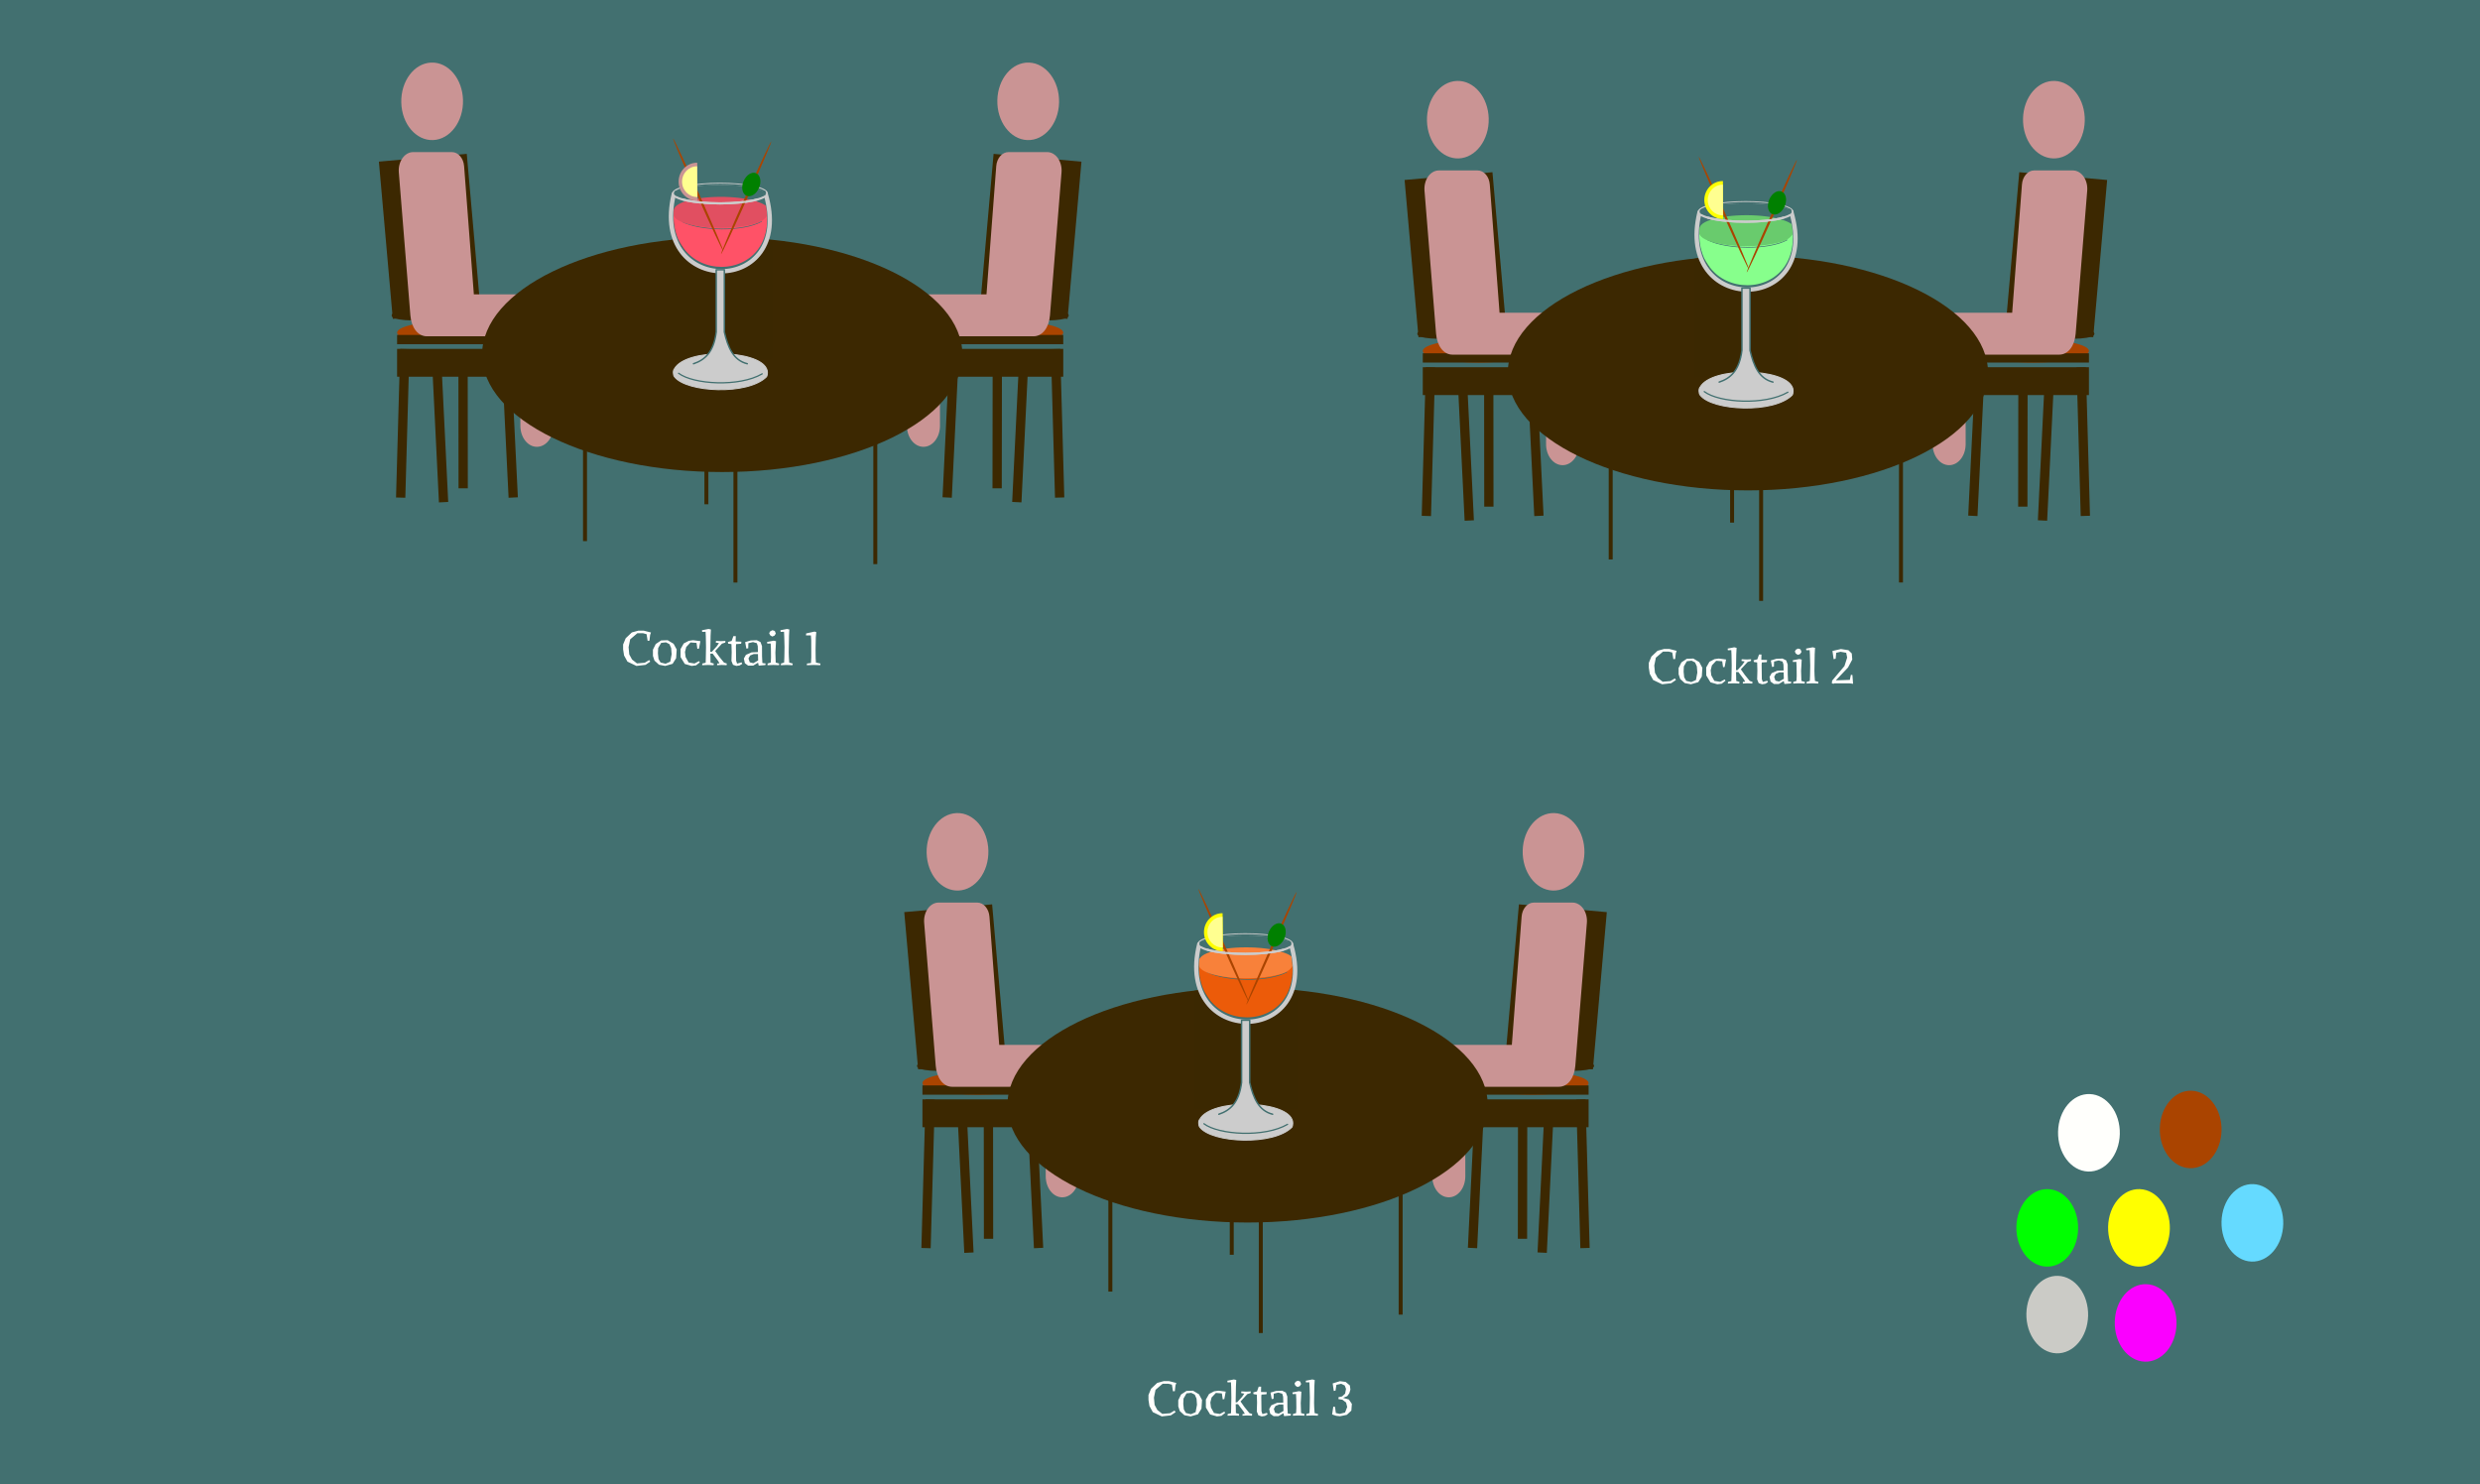 <svg width="1487" height="890" viewBox="0 0 1487 890" fill="none" xmlns="http://www.w3.org/2000/svg">
<rect width="1487" height="890" fill="#427070"/>
<rect x="926.237" y="661.971" width="5.568" height="89.088" transform="rotate(2.791 926.237 661.971)" fill="#3C2801"/>
<rect x="884.477" y="659.187" width="5.568" height="89.088" transform="rotate(2.791 884.477 659.187)" fill="#3C2801"/>
<rect x="945.096" y="659.365" width="5.568" height="89.088" transform="rotate(-1.597 945.096 659.365)" fill="#3C2801"/>
<rect x="910.194" y="661.558" width="5.568" height="81.228" transform="rotate(0.076 910.194 661.558)" fill="#3C2801"/>
<rect x="882.924" y="659.187" width="69.6" height="16.704" fill="#3C2801"/>
<ellipse cx="919.116" cy="649.443" rx="33.408" ry="6.96" fill="#AA4400"/>
<rect x="885.708" y="650.835" width="66.816" height="5.568" fill="#3C2801"/>
<rect x="910.75" y="542.26" width="52.896" height="94.655" transform="rotate(5.054 910.75 542.26)" fill="#3C2801"/>
<ellipse cx="929.379" cy="636.403" rx="26.583" ry="5" transform="rotate(6.195 929.379 636.403)" fill="#3C2801"/>
<path d="M930.961 533.981C941.185 534.369 949.718 524.283 950.019 511.456C950.319 498.632 942.276 487.919 932.052 487.531C921.833 487.143 913.298 497.228 912.998 510.05C912.696 522.879 920.742 533.592 930.961 533.981Z" fill="#CA9494"/>
<path d="M951.495 553.319C951.744 550.226 950.95 547.145 949.315 544.837C947.679 542.528 945.348 541.198 942.901 541.198H919.65C915.872 541.198 912.71 544.847 912.347 549.628L906.497 626.515H871.946C868.435 626.515 865.067 628.29 862.587 631.449C860.106 634.609 858.715 638.894 858.72 643.358L858.794 705.378C858.803 712.327 863.235 717.921 868.697 717.921C868.701 717.921 868.709 717.921 868.714 717.921C874.184 717.921 878.61 712.27 878.603 705.316L878.544 655.525C878.543 654.498 878.863 653.513 879.434 652.785C880.004 652.059 880.779 651.652 881.586 651.652H934.659C940.128 651.652 943.986 646.344 944.564 639.066C944.601 638.582 949.385 579.408 951.495 553.319Z" fill="#CA9494"/>
<rect width="5.568" height="89.088" transform="matrix(-0.999 0.049 0.049 0.999 579.383 661.971)" fill="#3C2801"/>
<rect width="5.568" height="89.088" transform="matrix(-0.999 0.049 0.049 0.999 621.143 659.187)" fill="#3C2801"/>
<rect width="5.568" height="89.088" transform="matrix(-1 -0.028 -0.028 1 560.524 659.365)" fill="#3C2801"/>
<rect width="5.568" height="81.228" transform="matrix(-1 0.001 0.001 1 595.426 661.558)" fill="#3C2801"/>
<rect width="69.6" height="16.704" transform="matrix(-1 0 0 1 622.696 659.187)" fill="#3C2801"/>
<ellipse cx="33.408" cy="6.96" rx="33.408" ry="6.96" transform="matrix(-1 0 0 1 619.912 642.483)" fill="#AA4400"/>
<rect width="66.816" height="5.568" transform="matrix(-1 0 0 1 619.912 650.835)" fill="#3C2801"/>
<rect width="52.896" height="94.655" transform="matrix(-0.996 0.088 0.088 0.996 594.87 542.26)" fill="#3C2801"/>
<ellipse cx="26.583" cy="5" rx="26.583" ry="5" transform="matrix(-0.994 0.108 0.108 0.994 602.129 628.564)" fill="#3C2801"/>
<path d="M574.659 533.981C564.435 534.369 555.901 524.283 555.601 511.456C555.301 498.632 563.344 487.919 573.568 487.531C583.787 487.143 592.322 497.228 592.622 510.05C592.924 522.879 584.878 533.592 574.659 533.981Z" fill="#CA9494"/>
<path d="M554.125 553.319C553.876 550.226 554.67 547.145 556.305 544.837C557.941 542.528 560.272 541.198 562.719 541.198H585.97C589.748 541.198 592.91 544.847 593.273 549.628L599.123 626.515H633.674C637.185 626.515 640.553 628.29 643.033 631.449C645.514 634.609 646.905 638.894 646.9 643.358L646.826 705.378C646.817 712.327 642.385 717.921 636.923 717.921C636.919 717.921 636.911 717.921 636.906 717.921C631.436 717.921 627.01 712.27 627.017 705.316L627.076 655.525C627.077 654.498 626.757 653.513 626.186 652.785C625.616 652.059 624.841 651.652 624.034 651.652H570.961C565.492 651.652 561.634 646.344 561.056 639.066C561.019 638.582 556.235 579.408 554.125 553.319Z" fill="#CA9494"/>
<path d="M738.556 752.366V614.326" stroke="#3C2801" stroke-width="2.38"/>
<path d="M665.77 774.453V636.413" stroke="#3C2801" stroke-width="2.38"/>
<path d="M755.962 799.3V661.26" stroke="#3C2801" stroke-width="2.38"/>
<path d="M746.468 730.28V592.24" stroke="#3C2801" stroke-width="2.38"/>
<path d="M839.824 788.257V650.217" stroke="#3C2801" stroke-width="2.38"/>
<path d="M748.05 733.041C827.573 733.041 892.04 701.521 892.04 662.64C892.04 623.759 827.573 592.24 748.05 592.24C668.527 592.24 604.06 623.759 604.06 662.64C604.06 701.521 668.527 733.041 748.05 733.041Z" fill="#3C2801"/>
<path d="M704.896 846.721L702.04 848.663L696.613 849.291L691.216 846.721L689.188 843.037L688.617 839.352V836.439L690.159 832.698L693.843 829.214L697.756 828.128H700.955L705.324 829.242L704.81 830.699L704.41 834.154L703.325 834.24L702.668 830.242L700.555 829.699H697.128L692.844 833.355L691.901 838.039L692.301 842.38L693.957 845.436L696.928 847.778L701.583 847.378L704.239 845.778L704.896 846.721ZM706.491 843.294V839.552L708.176 836.154L711.404 834.012L715.316 833.869L718.886 836.011L720.743 839.438L720.4 844.664L718.286 848.035L713.86 849.291L710.147 848.577L707.434 846.121L706.491 843.294ZM709.633 838.581L709.49 841.78L709.833 845.093L711.061 847.235L714.088 847.977L716.887 846.749L717.715 842.294L717.43 838.581L716.373 836.211L714.288 835.154L711.432 835.468L709.633 838.581ZM732.628 835.497L729.03 835.211L726.46 837.953L725.717 840.923L726.088 843.95L727.916 847.263L731.429 847.835L734.114 846.407L734.628 847.149L732.371 848.948L729.687 849.291L725.603 848.12L723.061 843.979L723.032 839.21L724.974 835.811L727.973 834.24L730.572 833.869L734.942 834.44L734.085 838.924L733.143 839.067L732.628 835.497ZM744.777 837.524L746.091 835.611L744.177 835.297L744.32 834.297L747.319 834.44L749.947 834.297L749.889 835.297L747.89 835.925L743.806 840.323L746.177 843.665L749.118 847.292L750.803 847.863L750.661 848.863L747.69 848.72L744.977 848.863L745.034 847.863L746.405 847.778L745.634 846.35L742.321 841.951H740.922L740.979 843.979L741.036 847.292L743.006 847.863L742.835 848.863L739.665 848.72L736.009 848.863L736.124 847.863L738.123 847.378L738.208 844.293L738.323 838.039L738.208 831.67L738.066 828.814L736.038 828.899L735.895 827.9L739.836 827.129L741.264 827.443L741.064 831.213L740.893 840.837H741.778L744.777 837.524ZM758.461 849.006L756.518 849.291L754.491 848.606L753.577 846.321L753.72 841.009L753.577 836.211L751.606 835.925L751.435 834.926L753.691 834.326L754.719 831.441H756.176L756.09 834.64L759.546 834.754L759.374 836.011L756.376 836.211L756.261 837.524L756.376 846.178L756.947 847.892L759.632 847.178L760.06 848.035L758.461 849.006ZM764.551 847.121L766.693 847.663L769.577 846.007L769.463 842.151H766.978L764.779 843.037L763.78 844.807L764.551 847.121ZM771.919 843.522L772.119 847.549L774.09 847.835L773.89 848.777L769.92 849.12L769.549 847.435H769.406L766.579 849.12H763.608L761.609 847.663L761.009 844.864L762.266 842.637L765.693 841.152L769.463 841.009L769.349 837.439L768.806 835.668L766.493 835.011L763.723 835.668L763.637 838.695L762.523 838.924L761.78 835.011L765.065 834.04L768.749 833.869L770.977 834.954L771.891 837.41L771.919 843.522ZM776.863 828.5L778.177 827.871L779.547 828.328L780.176 829.87L779.376 831.127L778.034 831.67L776.777 830.899L776.177 829.613L776.863 828.5ZM780.09 838.353L779.919 841.209L780.004 843.979L780.119 847.292L782.204 847.863L782.061 848.863L778.691 848.72L775.206 848.863L775.263 847.863L777.148 847.292L777.291 844.293L777.234 838.81L777.091 835.839L775.064 835.925L774.921 834.926L778.862 834.154L780.29 834.469L780.09 838.353ZM788.088 831.213L787.917 841.209L788.002 843.979L788.231 847.292L790.316 847.863L790.173 848.863L786.689 848.72L783.204 848.863L783.261 847.863L785.146 847.292L785.289 844.293L785.403 838.039L785.232 831.67L785.089 828.814L783.061 828.899L782.919 827.9L786.86 827.129L788.288 827.443L788.088 831.213ZM810.268 845.807L807.555 848.349L803.528 849.177L801.186 848.948L798.729 848.12L799.443 843.436L800.472 843.579L800.957 847.263L803.299 847.778L806.498 846.949L807.783 843.636L807.098 840.952L804.87 839.267L802.557 838.924V837.782L804.756 837.296L806.526 835.64L807.069 832.784L806.298 830.756L804.184 829.728L801.3 830.356L800.757 833.869L799.729 834.012L799.072 829.499L803.442 828.157L806.869 828.614L809.382 830.727L809.697 833.212L809.068 835.354L807.812 837.125L805.441 838.096V838.21L808.783 839.152L810.582 841.78L810.268 845.807Z" fill="#FFFEFD"/>
<g clip-path="url(#clip0_1_2)">
<path d="M718.5 577L776.5 577.26L775 583L776.263 588L772.988 596.645L764.709 606.202L757.952 610.106L750.53 612.26L743.297 611.183L736.446 608.625L730.736 605.395L725.883 600.279L721.22 593.279L719.5 587.5L718.46 583.318V580.5L718.5 577Z" fill="#EC5B09" stroke="#EC5B09" stroke-width="0.336"/>
<path d="M723.883 582.85C735.251 588.585 760.399 588.976 771.533 582.85" stroke="#427070" stroke-width="0.417" stroke-linecap="round" stroke-linejoin="round"/>
<path d="M776.5 577.5C774.661 579.183 774.174 582.135 768.538 583.875C762.902 585.616 755.255 586.596 747.275 586.602C739.296 586.607 731.636 585.637 725.975 583.904C720.314 582.171 718.535 579.959 718.5 577.5C718.464 575.041 720.176 572.537 725.788 570.788C731.4 569.04 739.033 568.049 747.014 568.033C754.994 568.017 762.67 568.977 768.355 570.703C774.041 572.429 776.432 574.541 776.5 577" fill="#F8813A"/>
<path d="M720 594L690.5 598.5L606.08 664.76H730.08L739.08 662.76L741.58 660.26L744.08 650.26V616.26V613.76L736.58 612.26L728.08 607.76L721.58 601.26L720 594Z" fill="#3B2801"/>
<path d="M753.58 660.26L762.08 664.76H870.58L865.08 624.26L822.5 603.26L774.5 594V597.5L771.08 603.26L764.08 609.76L758.58 612.26L754.58 613.76H749.58V641.26L749.08 650.26L750.58 653.76L753.58 660.26Z" fill="#3B2801"/>
<path d="M730.08 664.76L739.08 662.76L741.58 660.26L744.08 650.26V616.26V613.76L736.58 612.26L728.08 607.76L721.58 601.26L720 594L690.5 598.5L606.08 664.76M730.08 664.76H762.08M730.08 664.76H606.08M762.08 664.76L753.58 660.26L750.58 653.76L749.08 650.26L749.58 641.26V613.76H754.58L758.58 612.26L764.08 609.76L771.08 603.26L774.5 597.5V594L822.5 603.26L865.08 624.26L870.58 664.76M762.08 664.76H870.58M870.58 664.76H606.08" stroke="#3B2801"/>
<path d="M719.276 566.084C704.577 626.477 791.544 626.244 773.902 566.084H774.068" stroke="#427070" stroke-width="2.53" stroke-linecap="round" stroke-linejoin="round"/>
<path d="M719.057 566.214C703.88 628.248 792.301 628.008 774.087 566.214" stroke="#CCCCCC" stroke-width="2.605" stroke-linecap="round" stroke-linejoin="round"/>
<path d="M774.77 566.091C774.767 567.644 771.818 569.133 766.568 570.232C761.319 571.331 754.197 571.95 746.766 571.953C739.335 571.956 732.201 571.344 726.928 570.25C721.656 569.155 718.676 567.669 718.642 566.116C718.609 564.563 721.526 563.071 726.753 561.967C731.98 560.863 739.09 560.237 746.522 560.227C753.954 560.216 761.102 560.823 766.397 561.912C771.693 563.002 774.704 564.486 774.77 566.039" stroke="#CCCCCC" stroke-width="1.285" stroke-linecap="round" stroke-linejoin="round"/>
<path d="M719.796 565.116C726.926 558.968 766.934 559.062 773.659 565.026" stroke="#427070" stroke-width="0.805" stroke-linecap="round" stroke-linejoin="round"/>
<path d="M720.487 564.412C719.782 564.485 719.232 565.102 719.232 565.844C719.232 566.635 719.858 567.275 720.63 567.275C720.709 567.275 720.784 567.263 720.86 567.25V564.429C720.784 564.415 720.71 564.412 720.63 564.412C720.581 564.412 720.534 564.407 720.487 564.412Z" fill="#427070" stroke="#427070" stroke-width="0.261" stroke-linecap="round" stroke-linejoin="round"/>
<path d="M772.935 564.317C773.637 564.393 774.186 565.03 774.186 565.796C774.186 566.613 773.562 567.275 772.792 567.275C772.713 567.275 772.638 567.262 772.562 567.249V564.334C772.638 564.321 772.712 564.317 772.792 564.317C772.84 564.317 772.888 564.312 772.935 564.317Z" fill="#427070" stroke="#427070" stroke-width="0.265" stroke-linecap="round" stroke-linejoin="round"/>
<path d="M761.742 568.333C757.752 577.279 753.993 585.888 751.289 592.271C748.584 598.654 747.156 602.291 747.317 602.382C747.478 602.473 749.215 599.012 752.147 592.758C755.079 586.504 758.967 577.967 762.957 569.022C766.947 560.076 770.714 551.452 773.431 545.042C776.148 538.631 777.593 534.958 777.45 534.828C777.306 534.698 775.585 538.121 772.665 544.347C769.745 550.574 765.863 559.094 761.873 568.039" fill="#AA4400"/>
<path d="M760.815 558.674C760.068 560.467 759.841 562.391 760.184 564.024C760.527 565.656 761.412 566.865 762.646 567.384C763.879 567.903 765.36 567.69 766.763 566.792C768.166 565.894 769.377 564.384 770.13 562.593C770.883 560.802 771.116 558.878 770.779 557.241C770.442 555.604 769.562 554.389 768.332 553.862C767.102 553.336 765.622 553.54 764.218 554.431C762.813 555.322 761.598 556.827 760.84 558.615" fill="#008000"/>
<path d="M734.27 566.508C738.259 575.454 742.019 584.063 744.723 590.447C747.427 596.83 748.856 600.466 748.695 600.557C748.534 600.649 746.797 597.188 743.865 590.933C740.933 584.679 737.045 576.143 733.055 567.197C729.065 558.252 725.298 549.628 722.581 543.217C719.864 536.807 718.418 533.133 718.562 533.003C718.706 532.873 720.426 536.297 723.347 542.523C726.267 548.749 730.148 557.269 734.139 566.214" fill="#AA4400"/>
<path d="M732.853 547.569C732.923 547.568 732.992 547.572 733.062 547.573L733.235 570.275C733.165 570.276 733.097 570.281 733.027 570.281C726.931 570.328 721.95 565.281 721.902 559.009L721.901 558.91C721.906 552.677 726.795 547.615 732.853 547.569Z" fill="#FFFF00"/>
<path d="M724.095 569.553C729.385 571.063 737.808 571.956 746.766 571.954C755.683 571.948 764.054 571.056 769.319 569.553" stroke="#CCCCCC" stroke-width="1.285" stroke-linecap="round" stroke-linejoin="round"/>
<path d="M732.828 549.725C732.885 549.725 732.941 549.728 732.997 549.728L733.137 568.117C733.081 568.118 733.025 568.122 732.969 568.122C728.031 568.16 723.996 564.072 723.957 558.992L723.957 558.912C723.961 553.863 727.921 549.763 732.828 549.725Z" fill="#FFFF90"/>
<path d="M719.404 671.133C726.296 658.738 769.628 659.594 774.619 671.133C775.276 672.238 775.321 674.573 774.619 675.869C763.514 687.126 726.571 685.326 719.404 675.869C718.573 674.857 718.469 672.004 719.404 671.133Z" fill="#CCCCCC" stroke="#CCCCCC" stroke-width="0.62"/>
<path d="M721.868 673.803C730.741 680.528 758.24 682.207 771.997 674.164" stroke="#427070" stroke-width="0.763" stroke-linecap="round" stroke-linejoin="round"/>
<path d="M730.818 668.103C737.495 665.904 742.929 661.292 744.447 649.073V611.744H749.315V649.073C751.419 658.207 754.663 666.056 763.052 668.103" fill="#CCCCCC"/>
<path d="M730.818 668.103C737.495 665.904 742.929 661.292 744.447 649.073V611.744H749.315V649.073C751.419 658.207 754.663 666.056 763.052 668.103" stroke="#427070" stroke-width="0.882" stroke-linecap="round" stroke-linejoin="round"/>
</g>
<rect x="1226.24" y="222.971" width="5.568" height="89.088" transform="rotate(2.791 1226.24 222.971)" fill="#3C2801"/>
<rect x="1184.48" y="220.187" width="5.568" height="89.088" transform="rotate(2.791 1184.48 220.187)" fill="#3C2801"/>
<rect x="1245.1" y="220.365" width="5.568" height="89.088" transform="rotate(-1.597 1245.1 220.365)" fill="#3C2801"/>
<rect x="1210.19" y="222.557" width="5.568" height="81.228" transform="rotate(0.076 1210.19 222.557)" fill="#3C2801"/>
<rect x="1182.92" y="220.187" width="69.6" height="16.704" fill="#3C2801"/>
<ellipse cx="1219.12" cy="210.443" rx="33.408" ry="6.96" fill="#AA4400"/>
<rect x="1185.71" y="211.835" width="66.816" height="5.568" fill="#3C2801"/>
<rect x="1210.75" y="103.26" width="52.896" height="94.655" transform="rotate(5.054 1210.75 103.26)" fill="#3C2801"/>
<ellipse cx="1229.38" cy="197.403" rx="26.583" ry="5" transform="rotate(6.195 1229.38 197.403)" fill="#3C2801"/>
<path d="M1230.96 94.981C1241.19 95.369 1249.72 85.283 1250.02 72.456C1250.32 59.632 1242.28 48.919 1232.05 48.531C1221.83 48.143 1213.3 58.228 1213 71.05C1212.7 83.879 1220.74 94.592 1230.96 94.981Z" fill="#CA9494"/>
<path d="M1251.49 114.319C1251.74 111.226 1250.95 108.145 1249.31 105.837C1247.68 103.528 1245.35 102.198 1242.9 102.198H1219.65C1215.87 102.198 1212.71 105.847 1212.35 110.628L1206.5 187.515H1171.95C1168.43 187.515 1165.07 189.29 1162.59 192.449C1160.11 195.609 1158.71 199.894 1158.72 204.358L1158.79 266.378C1158.8 273.327 1163.23 278.921 1168.7 278.921C1168.7 278.921 1168.71 278.921 1168.71 278.921C1174.18 278.921 1178.61 273.27 1178.6 266.316L1178.54 216.525C1178.54 215.498 1178.86 214.513 1179.43 213.785C1180 213.059 1180.78 212.652 1181.59 212.652H1234.66C1240.13 212.652 1243.99 207.344 1244.56 200.066C1244.6 199.582 1249.38 140.408 1251.49 114.319Z" fill="#CA9494"/>
<rect width="5.568" height="89.088" transform="matrix(-0.999 0.049 0.049 0.999 879.383 222.971)" fill="#3C2801"/>
<rect width="5.568" height="89.088" transform="matrix(-0.999 0.049 0.049 0.999 921.143 220.187)" fill="#3C2801"/>
<rect width="5.568" height="89.088" transform="matrix(-1 -0.028 -0.028 1 860.524 220.365)" fill="#3C2801"/>
<rect width="5.568" height="81.228" transform="matrix(-1 0.001 0.001 1 895.426 222.557)" fill="#3C2801"/>
<rect width="69.6" height="16.704" transform="matrix(-1 0 0 1 922.696 220.187)" fill="#3C2801"/>
<ellipse cx="33.408" cy="6.96" rx="33.408" ry="6.96" transform="matrix(-1 0 0 1 919.912 203.483)" fill="#AA4400"/>
<rect width="66.816" height="5.568" transform="matrix(-1 0 0 1 919.912 211.835)" fill="#3C2801"/>
<rect width="52.896" height="94.655" transform="matrix(-0.996 0.088 0.088 0.996 894.87 103.26)" fill="#3C2801"/>
<ellipse cx="26.583" cy="5" rx="26.583" ry="5" transform="matrix(-0.994 0.108 0.108 0.994 902.129 189.564)" fill="#3C2801"/>
<path d="M874.659 94.981C864.435 95.369 855.901 85.283 855.601 72.456C855.301 59.632 863.344 48.919 873.568 48.531C883.787 48.143 892.322 58.228 892.622 71.05C892.924 83.879 884.878 94.592 874.659 94.981Z" fill="#CA9494"/>
<path d="M854.125 114.319C853.876 111.226 854.67 108.145 856.305 105.837C857.941 103.528 860.272 102.198 862.719 102.198H885.97C889.748 102.198 892.91 105.847 893.273 110.628L899.123 187.515H933.674C937.185 187.515 940.553 189.29 943.033 192.449C945.514 195.609 946.905 199.894 946.9 204.358L946.826 266.378C946.817 273.327 942.385 278.921 936.923 278.921C936.919 278.921 936.911 278.921 936.906 278.921C931.436 278.921 927.01 273.27 927.017 266.316L927.076 216.525C927.077 215.498 926.757 214.513 926.186 213.785C925.616 213.059 924.841 212.652 924.034 212.652H870.961C865.492 212.652 861.634 207.344 861.056 200.066C861.019 199.582 856.235 140.408 854.125 114.319Z" fill="#CA9494"/>
<path d="M1038.56 313.366V175.326" stroke="#3C2801" stroke-width="2.38"/>
<path d="M965.77 335.453V197.413" stroke="#3C2801" stroke-width="2.38"/>
<path d="M1055.96 360.3V222.26" stroke="#3C2801" stroke-width="2.38"/>
<path d="M1046.47 291.28V153.24" stroke="#3C2801" stroke-width="2.38"/>
<path d="M1139.82 349.257V211.217" stroke="#3C2801" stroke-width="2.38"/>
<path d="M1048.05 294.041C1127.57 294.041 1192.04 262.521 1192.04 223.64C1192.04 184.759 1127.57 153.24 1048.05 153.24C968.527 153.24 904.06 184.759 904.06 223.64C904.06 262.521 968.527 294.041 1048.05 294.041Z" fill="#3C2801"/>
<path d="M1004.9 407.721L1002.04 409.663L996.613 410.291L991.216 407.721L989.188 404.037L988.617 400.352V397.439L990.159 393.698L993.843 390.214L997.756 389.128H1000.95L1005.32 390.242L1004.81 391.699L1004.41 395.154L1003.33 395.24L1002.67 391.242L1000.55 390.699H997.128L992.844 394.355L991.901 399.039L992.301 403.38L993.957 406.436L996.928 408.778L1001.58 408.378L1004.24 406.778L1004.9 407.721ZM1006.49 404.294V400.552L1008.18 397.154L1011.4 395.012L1015.32 394.869L1018.89 397.011L1020.74 400.438L1020.4 405.664L1018.29 409.035L1013.86 410.291L1010.15 409.577L1007.43 407.121L1006.49 404.294ZM1009.63 399.581L1009.49 402.78L1009.83 406.093L1011.06 408.235L1014.09 408.977L1016.89 407.749L1017.72 403.294L1017.43 399.581L1016.37 397.211L1014.29 396.154L1011.43 396.468L1009.63 399.581ZM1032.63 396.497L1029.03 396.211L1026.46 398.953L1025.72 401.923L1026.09 404.95L1027.92 408.263L1031.43 408.835L1034.11 407.407L1034.63 408.149L1032.37 409.948L1029.69 410.291L1025.6 409.12L1023.06 404.979L1023.03 400.21L1024.97 396.811L1027.97 395.24L1030.57 394.869L1034.94 395.44L1034.09 399.924L1033.14 400.067L1032.63 396.497ZM1044.78 398.524L1046.09 396.611L1044.18 396.297L1044.32 395.297L1047.32 395.44L1049.95 395.297L1049.89 396.297L1047.89 396.925L1043.81 401.323L1046.18 404.665L1049.12 408.292L1050.8 408.863L1050.66 409.863L1047.69 409.72L1044.98 409.863L1045.03 408.863L1046.41 408.778L1045.63 407.35L1042.32 402.951H1040.92L1040.98 404.979L1041.04 408.292L1043.01 408.863L1042.84 409.863L1039.66 409.72L1036.01 409.863L1036.12 408.863L1038.12 408.378L1038.21 405.293L1038.32 399.039L1038.21 392.67L1038.07 389.814L1036.04 389.899L1035.9 388.9L1039.84 388.129L1041.26 388.443L1041.06 392.213L1040.89 401.837H1041.78L1044.78 398.524ZM1058.46 410.006L1056.52 410.291L1054.49 409.606L1053.58 407.321L1053.72 402.009L1053.58 397.211L1051.61 396.925L1051.43 395.926L1053.69 395.326L1054.72 392.441H1056.18L1056.09 395.64L1059.55 395.754L1059.37 397.011L1056.38 397.211L1056.26 398.524L1056.38 407.178L1056.95 408.892L1059.63 408.178L1060.06 409.035L1058.46 410.006ZM1064.55 408.121L1066.69 408.663L1069.58 407.007L1069.46 403.151H1066.98L1064.78 404.037L1063.78 405.807L1064.55 408.121ZM1071.92 404.522L1072.12 408.549L1074.09 408.835L1073.89 409.777L1069.92 410.12L1069.55 408.435H1069.41L1066.58 410.12H1063.61L1061.61 408.663L1061.01 405.864L1062.27 403.637L1065.69 402.152L1069.46 402.009L1069.35 398.439L1068.81 396.668L1066.49 396.011L1063.72 396.668L1063.64 399.695L1062.52 399.924L1061.78 396.011L1065.06 395.04L1068.75 394.869L1070.98 395.954L1071.89 398.41L1071.92 404.522ZM1076.86 389.5L1078.18 388.871L1079.55 389.328L1080.18 390.87L1079.38 392.127L1078.03 392.67L1076.78 391.899L1076.18 390.613L1076.86 389.5ZM1080.09 399.353L1079.92 402.209L1080 404.979L1080.12 408.292L1082.2 408.863L1082.06 409.863L1078.69 409.72L1075.21 409.863L1075.26 408.863L1077.15 408.292L1077.29 405.293L1077.23 399.81L1077.09 396.839L1075.06 396.925L1074.92 395.926L1078.86 395.154L1080.29 395.469L1080.09 399.353ZM1088.09 392.213L1087.92 402.209L1088 404.979L1088.23 408.292L1090.32 408.863L1090.17 409.863L1086.69 409.72L1083.2 409.863L1083.26 408.863L1085.15 408.292L1085.29 405.293L1085.4 399.039L1085.23 392.67L1085.09 389.814L1083.06 389.899L1082.92 388.9L1086.86 388.129L1088.29 388.443L1088.09 392.213ZM1109.15 407.664L1109.78 404.636L1110.7 404.722L1111.1 410.006L1108.84 409.72H1099.81L1099.39 410.006L1098.36 409.72L1098.53 408.149L1105.93 399.353L1107.55 394.298L1106.98 391.413L1103.61 390.813L1101.01 391.413L1100.64 394.983L1099.44 395.24L1098.73 390.328L1103.81 389.157L1108.33 389.871L1110.32 391.813L1110.61 395.469L1108.07 400.238L1100.84 407.864L1100.93 407.949L1109.15 407.664Z" fill="#FFFEFD"/>
<g clip-path="url(#clip1_1_2)">
<path d="M1018.5 138L1076.5 138.26L1075 144L1076.26 149L1072.99 157.645L1064.71 167.202L1057.95 171.106L1050.53 173.26L1043.3 172.183L1036.45 169.625L1030.74 166.395L1025.88 161.279L1021.22 154.279L1019.5 148.5L1018.46 144.318V141.5L1018.5 138Z" fill="#87FF8C" stroke="#87FF8C" stroke-width="0.336"/>
<path d="M1023.88 143.85C1035.25 149.585 1060.4 149.976 1071.53 143.85" stroke="#427070" stroke-width="0.417" stroke-linecap="round" stroke-linejoin="round"/>
<path d="M1076.5 138.5C1074.66 140.183 1074.17 143.135 1068.54 144.875C1062.9 146.616 1055.25 147.596 1047.27 147.601C1039.3 147.607 1031.64 146.637 1025.97 144.904C1020.31 143.171 1018.54 140.959 1018.5 138.5C1018.46 136.041 1020.18 133.537 1025.79 131.788C1031.4 130.04 1039.03 129.049 1047.01 129.033C1054.99 129.017 1062.67 129.977 1068.36 131.703C1074.04 133.429 1076.43 135.541 1076.5 138" fill="#69CB6D"/>
<path d="M1020 155L990.5 159.5L906.08 225.76H1030.08L1039.08 223.76L1041.58 221.26L1044.08 211.26V177.26V174.76L1036.58 173.26L1028.08 168.76L1021.58 162.26L1020 155Z" fill="#3B2801"/>
<path d="M1053.58 221.26L1062.08 225.76H1170.58L1165.08 185.26L1122.5 164.26L1074.5 155V158.5L1071.08 164.26L1064.08 170.76L1058.58 173.26L1054.58 174.76H1049.58V202.26L1049.08 211.26L1050.58 214.76L1053.58 221.26Z" fill="#3B2801"/>
<path d="M1030.08 225.76L1039.08 223.76L1041.58 221.26L1044.08 211.26V177.26V174.76L1036.58 173.26L1028.08 168.76L1021.58 162.26L1020 155L990.5 159.5L906.08 225.76M1030.08 225.76H1062.08M1030.08 225.76H906.08M1062.08 225.76L1053.58 221.26L1050.58 214.76L1049.08 211.26L1049.58 202.26V174.76H1054.58L1058.58 173.26L1064.08 170.76L1071.08 164.26L1074.5 158.5V155L1122.5 164.26L1165.08 185.26L1170.58 225.76M1062.08 225.76H1170.58M1170.58 225.76H906.08" stroke="#3B2801"/>
<path d="M1019.28 127.084C1004.58 187.477 1091.54 187.244 1073.9 127.084H1074.07" stroke="#427070" stroke-width="2.53" stroke-linecap="round" stroke-linejoin="round"/>
<path d="M1019.06 127.214C1003.88 189.248 1092.3 189.008 1074.09 127.214" stroke="#CCCCCC" stroke-width="2.605" stroke-linecap="round" stroke-linejoin="round"/>
<path d="M1074.77 127.091C1074.77 128.644 1071.82 130.133 1066.57 131.232C1061.32 132.331 1054.2 132.95 1046.77 132.953C1039.33 132.956 1032.2 132.344 1026.93 131.25C1021.66 130.155 1018.68 128.669 1018.64 127.116C1018.61 125.563 1021.53 124.071 1026.75 122.967C1031.98 121.863 1039.09 121.237 1046.52 121.227C1053.95 121.216 1061.1 121.823 1066.4 122.912C1071.69 124.002 1074.7 125.486 1074.77 127.038" stroke="#CCCCCC" stroke-width="1.285" stroke-linecap="round" stroke-linejoin="round"/>
<path d="M1019.8 126.116C1026.93 119.968 1066.93 120.062 1073.66 126.026" stroke="#427070" stroke-width="0.805" stroke-linecap="round" stroke-linejoin="round"/>
<path d="M1020.49 125.412C1019.78 125.485 1019.23 126.102 1019.23 126.843C1019.23 127.635 1019.86 128.275 1020.63 128.275C1020.71 128.275 1020.78 128.263 1020.86 128.25V125.429C1020.78 125.415 1020.71 125.412 1020.63 125.412C1020.58 125.412 1020.53 125.407 1020.49 125.412Z" fill="#427070" stroke="#427070" stroke-width="0.261" stroke-linecap="round" stroke-linejoin="round"/>
<path d="M1072.93 125.317C1073.64 125.393 1074.19 126.03 1074.19 126.796C1074.19 127.613 1073.56 128.275 1072.79 128.275C1072.71 128.275 1072.64 128.262 1072.56 128.249V125.334C1072.64 125.321 1072.71 125.317 1072.79 125.317C1072.84 125.317 1072.89 125.312 1072.93 125.317Z" fill="#427070" stroke="#427070" stroke-width="0.265" stroke-linecap="round" stroke-linejoin="round"/>
<path d="M1061.74 129.333C1057.75 138.279 1053.99 146.888 1051.29 153.271C1048.58 159.654 1047.16 163.291 1047.32 163.382C1047.48 163.473 1049.21 160.012 1052.15 153.758C1055.08 147.504 1058.97 138.967 1062.96 130.021C1066.95 121.076 1070.71 112.452 1073.43 106.042C1076.15 99.631 1077.59 95.958 1077.45 95.828C1077.31 95.698 1075.59 99.121 1072.66 105.347C1069.74 111.574 1065.86 120.094 1061.87 129.039" fill="#AA4400"/>
<path d="M1060.82 119.674C1060.07 121.467 1059.84 123.391 1060.18 125.024C1060.53 126.656 1061.41 127.865 1062.65 128.384C1063.88 128.903 1065.36 128.69 1066.76 127.792C1068.17 126.894 1069.38 125.384 1070.13 123.593C1070.88 121.802 1071.12 119.878 1070.78 118.241C1070.44 116.604 1069.56 115.389 1068.33 114.862C1067.1 114.336 1065.62 114.54 1064.22 115.431C1062.81 116.322 1061.6 117.827 1060.84 119.615" fill="#008000"/>
<path d="M1034.27 127.508C1038.26 136.454 1042.02 145.063 1044.72 151.446C1047.43 157.83 1048.86 161.466 1048.69 161.557C1048.53 161.649 1046.8 158.188 1043.86 151.933C1040.93 145.679 1037.04 137.143 1033.05 128.197C1029.06 119.252 1025.3 110.627 1022.58 104.217C1019.86 97.807 1018.42 94.133 1018.56 94.003C1018.71 93.873 1020.43 97.297 1023.35 103.523C1026.27 109.749 1030.15 118.269 1034.14 127.214" fill="#AA4400"/>
<path d="M1032.85 108.569C1032.92 108.568 1032.99 108.572 1033.06 108.573L1033.24 131.275C1033.17 131.276 1033.1 131.281 1033.03 131.281C1026.93 131.328 1021.95 126.281 1021.9 120.009L1021.9 119.91C1021.91 113.677 1026.8 108.615 1032.85 108.569Z" fill="#FFFF00"/>
<path d="M1024.1 130.553C1029.38 132.063 1037.81 132.956 1046.77 132.954C1055.68 132.948 1064.05 132.056 1069.32 130.553" stroke="#CCCCCC" stroke-width="1.285" stroke-linecap="round" stroke-linejoin="round"/>
<path d="M1032.83 110.725C1032.88 110.725 1032.94 110.728 1033 110.728L1033.14 129.117C1033.08 129.118 1033.03 129.122 1032.97 129.122C1028.03 129.16 1024 125.072 1023.96 119.992L1023.96 119.912C1023.96 114.863 1027.92 110.763 1032.83 110.725Z" fill="#FFFF90"/>
<path d="M1019.4 232.133C1026.3 219.738 1069.63 220.594 1074.62 232.133C1075.28 233.238 1075.32 235.573 1074.62 236.869C1063.51 248.126 1026.57 246.326 1019.4 236.869C1018.57 235.857 1018.47 233.004 1019.4 232.133Z" fill="#CCCCCC" stroke="#CCCCCC" stroke-width="0.62"/>
<path d="M1021.87 234.803C1030.74 241.528 1058.24 243.207 1072 235.164" stroke="#427070" stroke-width="0.763" stroke-linecap="round" stroke-linejoin="round"/>
<path d="M1030.82 229.103C1037.49 226.904 1042.93 222.292 1044.45 210.073V172.743H1049.31V210.073C1051.42 219.207 1054.66 227.056 1063.05 229.103" fill="#CCCCCC"/>
<path d="M1030.82 229.103C1037.49 226.904 1042.93 222.292 1044.45 210.073V172.743H1049.31V210.073C1051.42 219.207 1054.66 227.056 1063.05 229.103" stroke="#427070" stroke-width="0.882" stroke-linecap="round" stroke-linejoin="round"/>
</g>
<rect x="611.237" y="211.971" width="5.568" height="89.088" transform="rotate(2.791 611.237 211.971)" fill="#3C2801"/>
<rect x="569.477" y="209.187" width="5.568" height="89.088" transform="rotate(2.791 569.477 209.187)" fill="#3C2801"/>
<rect x="630.096" y="209.365" width="5.568" height="89.088" transform="rotate(-1.597 630.096 209.365)" fill="#3C2801"/>
<rect x="595.194" y="211.558" width="5.568" height="81.228" transform="rotate(0.076 595.194 211.558)" fill="#3C2801"/>
<rect x="567.924" y="209.187" width="69.6" height="16.704" fill="#3C2801"/>
<ellipse cx="604.116" cy="199.443" rx="33.408" ry="6.96" fill="#AA4400"/>
<rect x="570.708" y="200.835" width="66.816" height="5.568" fill="#3C2801"/>
<rect x="595.75" y="92.26" width="52.896" height="94.655" transform="rotate(5.054 595.75 92.26)" fill="#3C2801"/>
<ellipse cx="614.379" cy="186.403" rx="26.583" ry="5" transform="rotate(6.195 614.379 186.403)" fill="#3C2801"/>
<path d="M615.961 83.981C626.185 84.369 634.718 74.283 635.019 61.456C635.319 48.632 627.276 37.919 617.052 37.531C606.833 37.143 598.298 47.228 597.998 60.05C597.696 72.879 605.742 83.592 615.961 83.981Z" fill="#CA9494"/>
<path d="M636.495 103.319C636.744 100.226 635.95 97.145 634.315 94.837C632.679 92.528 630.348 91.198 627.901 91.198H604.65C600.872 91.198 597.71 94.847 597.347 99.628L591.497 176.515H556.946C553.435 176.515 550.067 178.29 547.587 181.449C545.106 184.609 543.715 188.894 543.72 193.358L543.794 255.378C543.803 262.327 548.235 267.921 553.697 267.921C553.701 267.921 553.709 267.921 553.714 267.921C559.184 267.921 563.61 262.27 563.603 255.316L563.544 205.525C563.543 204.498 563.863 203.513 564.434 202.785C565.004 202.059 565.779 201.652 566.586 201.652H619.659C625.128 201.652 628.986 196.344 629.564 189.066C629.601 188.582 634.385 129.408 636.495 103.319Z" fill="#CA9494"/>
<rect width="5.568" height="89.088" transform="matrix(-0.999 0.049 0.049 0.999 264.383 211.971)" fill="#3C2801"/>
<rect width="5.568" height="89.088" transform="matrix(-0.999 0.049 0.049 0.999 306.143 209.187)" fill="#3C2801"/>
<rect width="5.568" height="89.088" transform="matrix(-1 -0.028 -0.028 1 245.524 209.365)" fill="#3C2801"/>
<rect width="5.568" height="81.228" transform="matrix(-1 0.001 0.001 1 280.426 211.558)" fill="#3C2801"/>
<rect width="69.6" height="16.704" transform="matrix(-1 0 0 1 307.696 209.187)" fill="#3C2801"/>
<ellipse cx="33.408" cy="6.96" rx="33.408" ry="6.96" transform="matrix(-1 0 0 1 304.912 192.483)" fill="#AA4400"/>
<rect width="66.816" height="5.568" transform="matrix(-1 0 0 1 304.912 200.835)" fill="#3C2801"/>
<rect width="52.896" height="94.655" transform="matrix(-0.996 0.088 0.088 0.996 279.87 92.26)" fill="#3C2801"/>
<ellipse cx="26.583" cy="5" rx="26.583" ry="5" transform="matrix(-0.994 0.108 0.108 0.994 287.129 178.564)" fill="#3C2801"/>
<path d="M259.659 83.981C249.435 84.369 240.902 74.283 240.601 61.456C240.301 48.632 248.344 37.919 258.568 37.531C268.787 37.143 277.322 47.228 277.622 60.05C277.924 72.879 269.878 83.592 259.659 83.981Z" fill="#CA9494"/>
<path d="M239.125 103.319C238.876 100.226 239.67 97.145 241.305 94.837C242.941 92.528 245.272 91.198 247.719 91.198H270.97C274.748 91.198 277.91 94.847 278.273 99.628L284.123 176.515H318.674C322.185 176.515 325.553 178.29 328.033 181.449C330.514 184.609 331.905 188.894 331.9 193.358L331.826 255.378C331.817 262.327 327.385 267.921 321.923 267.921C321.919 267.921 321.911 267.921 321.906 267.921C316.436 267.921 312.01 262.27 312.017 255.316L312.076 205.525C312.077 204.498 311.757 203.513 311.186 202.785C310.616 202.059 309.841 201.652 309.034 201.652H255.961C250.492 201.652 246.634 196.344 246.056 189.066C246.019 188.582 241.235 129.408 239.125 103.319Z" fill="#CA9494"/>
<path d="M423.556 302.366V164.326" stroke="#3C2801" stroke-width="2.38"/>
<path d="M350.77 324.453V186.413" stroke="#3C2801" stroke-width="2.38"/>
<path d="M440.962 349.3V211.26" stroke="#3C2801" stroke-width="2.38"/>
<path d="M431.468 280.28V142.24" stroke="#3C2801" stroke-width="2.38"/>
<path d="M524.824 338.257V200.217" stroke="#3C2801" stroke-width="2.38"/>
<path d="M433.05 283.041C512.573 283.041 577.04 251.521 577.04 212.64C577.04 173.759 512.573 142.24 433.05 142.24C353.526 142.24 289.06 173.759 289.06 212.64C289.06 251.521 353.526 283.041 433.05 283.041Z" fill="#3C2801"/>
<g clip-path="url(#clip2_1_2)">
<path d="M403.5 127L461.5 127.26L460 133L461.263 138L457.988 146.645L449.709 156.202L442.952 160.106L435.53 162.26L428.297 161.183L421.446 158.625L415.736 155.395L410.883 150.279L406.22 143.279L404.5 137.5L403.46 133.318V130.5L403.5 127Z" fill="#FF5267" stroke="#FF5267" stroke-width="0.336"/>
<path d="M408.883 132.85C420.25 138.585 445.399 138.976 456.533 132.85" stroke="#427070" stroke-width="0.417" stroke-linecap="round" stroke-linejoin="round"/>
<path d="M461.5 127.5C459.661 129.183 459.174 132.135 453.538 133.875C447.902 135.616 440.255 136.596 432.275 136.601C424.296 136.607 416.636 135.637 410.975 133.904C405.314 132.171 403.535 129.959 403.5 127.5C403.464 125.041 405.176 122.537 410.788 120.788C416.4 119.04 424.033 118.049 432.014 118.033C439.994 118.017 447.67 118.977 453.355 120.703C459.041 122.429 461.432 124.541 461.5 127" fill="#E14F61"/>
<path d="M405 144L375.5 148.5L291.08 214.76H415.08L424.08 212.76L426.58 210.26L429.08 200.26V166.26V163.76L421.58 162.26L413.08 157.76L406.58 151.26L405 144Z" fill="#3B2801"/>
<path d="M438.58 210.26L447.08 214.76H555.58L550.08 174.26L507.5 153.26L459.5 144V147.5L456.08 153.26L449.08 159.76L443.58 162.26L439.58 163.76H434.58V191.26L434.08 200.26L435.58 203.76L438.58 210.26Z" fill="#3B2801"/>
<path d="M415.08 214.76L424.08 212.76L426.58 210.26L429.08 200.26V166.26V163.76L421.58 162.26L413.08 157.76L406.58 151.26L405 144L375.5 148.5L291.08 214.76M415.08 214.76H447.08M415.08 214.76H291.08M447.08 214.76L438.58 210.26L435.58 203.76L434.08 200.26L434.58 191.26V163.76H439.58L443.58 162.26L449.08 159.76L456.08 153.26L459.5 147.5V144L507.5 153.26L550.08 174.26L555.58 214.76M447.08 214.76H555.58M555.58 214.76H291.08" stroke="#3B2801"/>
<path d="M404.276 116.084C389.577 176.477 476.544 176.244 458.902 116.084H459.068" stroke="#427070" stroke-width="2.53" stroke-linecap="round" stroke-linejoin="round"/>
<path d="M404.057 116.214C388.88 178.248 477.301 178.008 459.087 116.214" stroke="#CCCCCC" stroke-width="2.605" stroke-linecap="round" stroke-linejoin="round"/>
<path d="M459.77 116.091C459.767 117.644 456.818 119.133 451.568 120.232C446.319 121.331 439.197 121.95 431.766 121.953C424.335 121.956 417.201 121.344 411.928 120.25C406.656 119.155 403.676 117.669 403.642 116.116C403.609 114.563 406.526 113.071 411.753 111.967C416.98 110.863 424.09 110.237 431.522 110.227C438.954 110.216 446.102 110.823 451.397 111.912C456.693 113.002 459.704 114.486 459.77 116.038" stroke="#CCCCCC" stroke-width="1.285" stroke-linecap="round" stroke-linejoin="round"/>
<path d="M404.796 115.116C411.926 108.968 451.934 109.062 458.658 115.026" stroke="#427070" stroke-width="0.805" stroke-linecap="round" stroke-linejoin="round"/>
<path d="M405.487 114.412C404.782 114.485 404.232 115.102 404.232 115.843C404.232 116.635 404.858 117.275 405.63 117.275C405.709 117.275 405.784 117.263 405.86 117.25V114.429C405.784 114.415 405.71 114.412 405.63 114.412C405.581 114.412 405.534 114.407 405.487 114.412Z" fill="#427070" stroke="#427070" stroke-width="0.261" stroke-linecap="round" stroke-linejoin="round"/>
<path d="M457.935 114.317C458.637 114.393 459.186 115.03 459.186 115.796C459.186 116.613 458.562 117.275 457.792 117.275C457.713 117.275 457.638 117.262 457.562 117.249V114.334C457.638 114.321 457.712 114.317 457.792 114.317C457.84 114.317 457.888 114.312 457.935 114.317Z" fill="#427070" stroke="#427070" stroke-width="0.265" stroke-linecap="round" stroke-linejoin="round"/>
<path d="M446.742 118.333C442.752 127.279 438.993 135.888 436.289 142.271C433.584 148.654 432.156 152.291 432.317 152.382C432.478 152.473 434.215 149.012 437.147 142.758C440.079 136.504 443.967 127.967 447.957 119.021C451.947 110.076 455.714 101.452 458.431 95.042C461.148 88.631 462.593 84.958 462.449 84.828C462.306 84.698 460.585 88.121 457.665 94.347C454.745 100.574 450.863 109.094 446.873 118.039" fill="#AA4400"/>
<path d="M445.815 108.674C445.068 110.467 444.841 112.391 445.184 114.024C445.527 115.656 446.412 116.865 447.646 117.384C448.879 117.903 450.36 117.69 451.763 116.792C453.166 115.894 454.377 114.384 455.13 112.593C455.883 110.802 456.116 108.878 455.779 107.241C455.442 105.604 454.562 104.389 453.332 103.862C452.102 103.336 450.622 103.54 449.218 104.431C447.813 105.322 446.598 106.827 445.84 108.615" fill="#008000"/>
<path d="M419.27 116.508C423.259 125.454 427.019 134.063 429.723 140.446C432.427 146.83 433.856 150.466 433.695 150.557C433.534 150.649 431.797 147.188 428.865 140.933C425.933 134.679 422.045 126.143 418.055 117.197C414.065 108.252 410.298 99.627 407.581 93.217C404.864 86.807 403.418 83.133 403.562 83.003C403.706 82.873 405.426 86.297 408.347 92.523C411.267 98.749 415.148 107.269 419.139 116.214" fill="#AA4400"/>
<path d="M417.853 97.569C417.923 97.568 417.992 97.572 418.062 97.573L418.235 120.275C418.165 120.276 418.097 120.281 418.027 120.281C411.931 120.328 406.95 115.281 406.902 109.009L406.901 108.91C406.906 102.677 411.795 97.615 417.853 97.569Z" fill="#CA9494"/>
<path d="M409.095 119.553C414.385 121.063 422.808 121.956 431.766 121.954C440.683 121.948 449.054 121.056 454.319 119.553" stroke="#CCCCCC" stroke-width="1.285" stroke-linecap="round" stroke-linejoin="round"/>
<path d="M417.828 99.725C417.885 99.725 417.941 99.728 417.997 99.728L418.137 118.117C418.081 118.118 418.025 118.122 417.969 118.122C413.031 118.16 408.996 114.072 408.957 108.992L408.957 108.912C408.961 103.863 412.921 99.763 417.828 99.725Z" fill="#FFFF90"/>
<path d="M404.404 221.133C411.296 208.738 454.628 209.594 459.619 221.133C460.276 222.238 460.321 224.573 459.619 225.869C448.514 237.126 411.571 235.326 404.404 225.869C403.573 224.857 403.469 222.004 404.404 221.133Z" fill="#CCCCCC" stroke="#CCCCCC" stroke-width="0.62"/>
<path d="M406.868 223.803C415.741 230.528 443.24 232.207 456.997 224.164" stroke="#427070" stroke-width="0.763" stroke-linecap="round" stroke-linejoin="round"/>
<path d="M415.818 218.103C422.495 215.904 427.929 211.292 429.447 199.073V161.743H434.315V199.073C436.419 208.207 439.663 216.056 448.052 218.103" fill="#CCCCCC"/>
<path d="M415.818 218.103C422.495 215.904 427.929 211.292 429.447 199.073V161.743H434.315V199.073C436.419 208.207 439.663 216.056 448.052 218.103" stroke="#427070" stroke-width="0.882" stroke-linecap="round" stroke-linejoin="round"/>
</g>
<path d="M389.896 396.721L387.04 398.663L381.613 399.291L376.216 396.721L374.188 393.037L373.617 389.352V386.439L375.159 382.698L378.843 379.214L382.756 378.128H385.955L390.324 379.242L389.81 380.699L389.41 384.154L388.325 384.24L387.668 380.242L385.555 379.699H382.128L377.844 383.355L376.901 388.039L377.301 392.38L378.957 395.436L381.928 397.778L386.583 397.378L389.239 395.778L389.896 396.721ZM391.491 393.294V389.552L393.176 386.154L396.404 384.012L400.316 383.869L403.886 386.011L405.743 389.438L405.4 394.664L403.286 398.035L398.86 399.291L395.147 398.577L392.434 396.121L391.491 393.294ZM394.633 388.581L394.49 391.78L394.833 395.093L396.061 397.235L399.088 397.977L401.887 396.749L402.715 392.294L402.43 388.581L401.373 386.211L399.288 385.154L396.432 385.468L394.633 388.581ZM417.628 385.497L414.03 385.211L411.46 387.953L410.717 390.923L411.088 393.95L412.916 397.263L416.429 397.835L419.114 396.407L419.628 397.149L417.371 398.948L414.687 399.291L410.603 398.12L408.061 393.979L408.032 389.21L409.974 385.811L412.973 384.24L415.572 383.869L419.942 384.44L419.085 388.924L418.143 389.067L417.628 385.497ZM429.777 387.524L431.091 385.611L429.177 385.297L429.32 384.297L432.319 384.44L434.947 384.297L434.889 385.297L432.89 385.925L428.806 390.323L431.177 393.665L434.118 397.292L435.803 397.863L435.661 398.863L432.69 398.72L429.977 398.863L430.034 397.863L431.405 397.778L430.634 396.35L427.321 391.951H425.922L425.979 393.979L426.036 397.292L428.006 397.863L427.835 398.863L424.665 398.72L421.009 398.863L421.124 397.863L423.123 397.378L423.208 394.293L423.323 388.039L423.208 381.67L423.066 378.814L421.038 378.899L420.895 377.9L424.836 377.129L426.264 377.443L426.064 381.213L425.893 390.837H426.778L429.777 387.524ZM443.461 399.006L441.518 399.291L439.491 398.606L438.577 396.321L438.72 391.009L438.577 386.211L436.606 385.925L436.435 384.926L438.691 384.326L439.719 381.441H441.176L441.09 384.64L444.546 384.754L444.374 386.011L441.376 386.211L441.261 387.524L441.376 396.178L441.947 397.892L444.632 397.178L445.06 398.035L443.461 399.006ZM449.551 397.121L451.693 397.663L454.577 396.007L454.463 392.151H451.978L449.779 393.037L448.78 394.807L449.551 397.121ZM456.919 393.522L457.119 397.549L459.09 397.835L458.89 398.777L454.92 399.12L454.549 397.435H454.406L451.579 399.12H448.608L446.609 397.663L446.009 394.864L447.266 392.637L450.693 391.152L454.463 391.009L454.349 387.439L453.806 385.668L451.493 385.011L448.723 385.668L448.637 388.695L447.523 388.924L446.78 385.011L450.065 384.04L453.749 383.869L455.977 384.954L456.891 387.41L456.919 393.522ZM461.863 378.5L463.177 377.871L464.547 378.328L465.176 379.87L464.376 381.127L463.034 381.67L461.777 380.899L461.177 379.613L461.863 378.5ZM465.09 388.353L464.919 391.209L465.004 393.979L465.119 397.292L467.204 397.863L467.061 398.863L463.691 398.72L460.206 398.863L460.263 397.863L462.148 397.292L462.291 394.293L462.234 388.81L462.091 385.839L460.064 385.925L459.921 384.926L463.862 384.154L465.29 384.469L465.09 388.353ZM473.088 381.213L472.917 391.209L473.002 393.979L473.231 397.292L475.316 397.863L475.173 398.863L471.689 398.72L468.204 398.863L468.261 397.863L470.146 397.292L470.289 394.293L470.403 388.039L470.232 381.67L470.089 378.814L468.061 378.899L467.919 377.9L471.86 377.129L473.288 377.443L473.088 381.213ZM489.156 382.269L489.013 389.467L489.07 394.807L489.242 397.292L491.955 397.863L491.812 398.863L487.842 398.72L483.787 398.863L483.844 397.863L486.271 397.549L486.443 394.093L486.414 384.04L486.214 380.984H483.273L483.358 379.813L488.385 378.699L489.441 379.014L489.156 382.269Z" fill="#FFFEFD"/>
<path d="M1349.97 756.461C1360.2 756.849 1368.73 746.763 1369.03 733.936C1369.33 721.112 1361.29 710.399 1351.06 710.011C1340.84 709.623 1332.31 719.708 1332.01 732.53C1331.71 745.359 1339.75 756.072 1349.97 756.461Z" fill="#65DAFF"/>
<path d="M1281.97 759.461C1292.2 759.849 1300.73 749.763 1301.03 736.936C1301.33 724.112 1293.29 713.399 1283.06 713.011C1272.84 712.623 1264.31 722.708 1264.01 735.53C1263.71 748.359 1271.75 759.072 1281.97 759.461Z" fill="#FFFF00"/>
<path d="M1251.97 702.461C1262.2 702.849 1270.73 692.763 1271.03 679.936C1271.33 667.112 1263.29 656.399 1253.06 656.011C1242.84 655.623 1234.31 665.708 1234.01 678.53C1233.71 691.359 1241.75 702.072 1251.97 702.461Z" fill="#FFFFFC"/>
<path d="M1232.97 811.461C1243.2 811.849 1251.73 801.763 1252.03 788.936C1252.33 776.112 1244.29 765.399 1234.06 765.011C1223.84 764.623 1215.31 774.708 1215.01 787.53C1214.71 800.359 1222.75 811.072 1232.97 811.461Z" fill="#CBCBC6"/>
<path d="M1226.97 759.461C1237.2 759.849 1245.73 749.763 1246.03 736.936C1246.33 724.112 1238.29 713.399 1228.06 713.011C1217.84 712.623 1209.31 722.708 1209.01 735.53C1208.71 748.359 1216.75 759.072 1226.97 759.461Z" fill="#00FF00"/>
<path d="M1285.97 816.461C1296.2 816.849 1304.73 806.763 1305.03 793.936C1305.33 781.112 1297.29 770.399 1287.06 770.011C1276.84 769.623 1268.31 779.708 1268.01 792.53C1267.71 805.359 1275.75 816.072 1285.97 816.461Z" fill="#FA00FF"/>
<path d="M1312.97 700.461C1323.2 700.849 1331.73 690.763 1332.03 677.936C1332.33 665.112 1324.29 654.399 1314.06 654.011C1303.84 653.623 1295.31 663.708 1295.01 676.53C1294.71 689.359 1302.75 700.072 1312.97 700.461Z" fill="#AA4400"/>
<defs>
<clipPath id="clip0_1_2">
<rect width="61.868" height="150.964" fill="white" transform="translate(716 533)"/>
</clipPath>
<clipPath id="clip1_1_2">
<rect width="61.868" height="150.964" fill="white" transform="translate(1016 94)"/>
</clipPath>
<clipPath id="clip2_1_2">
<rect width="61.868" height="150.964" fill="white" transform="translate(401 83)"/>
</clipPath>
</defs>
</svg>
